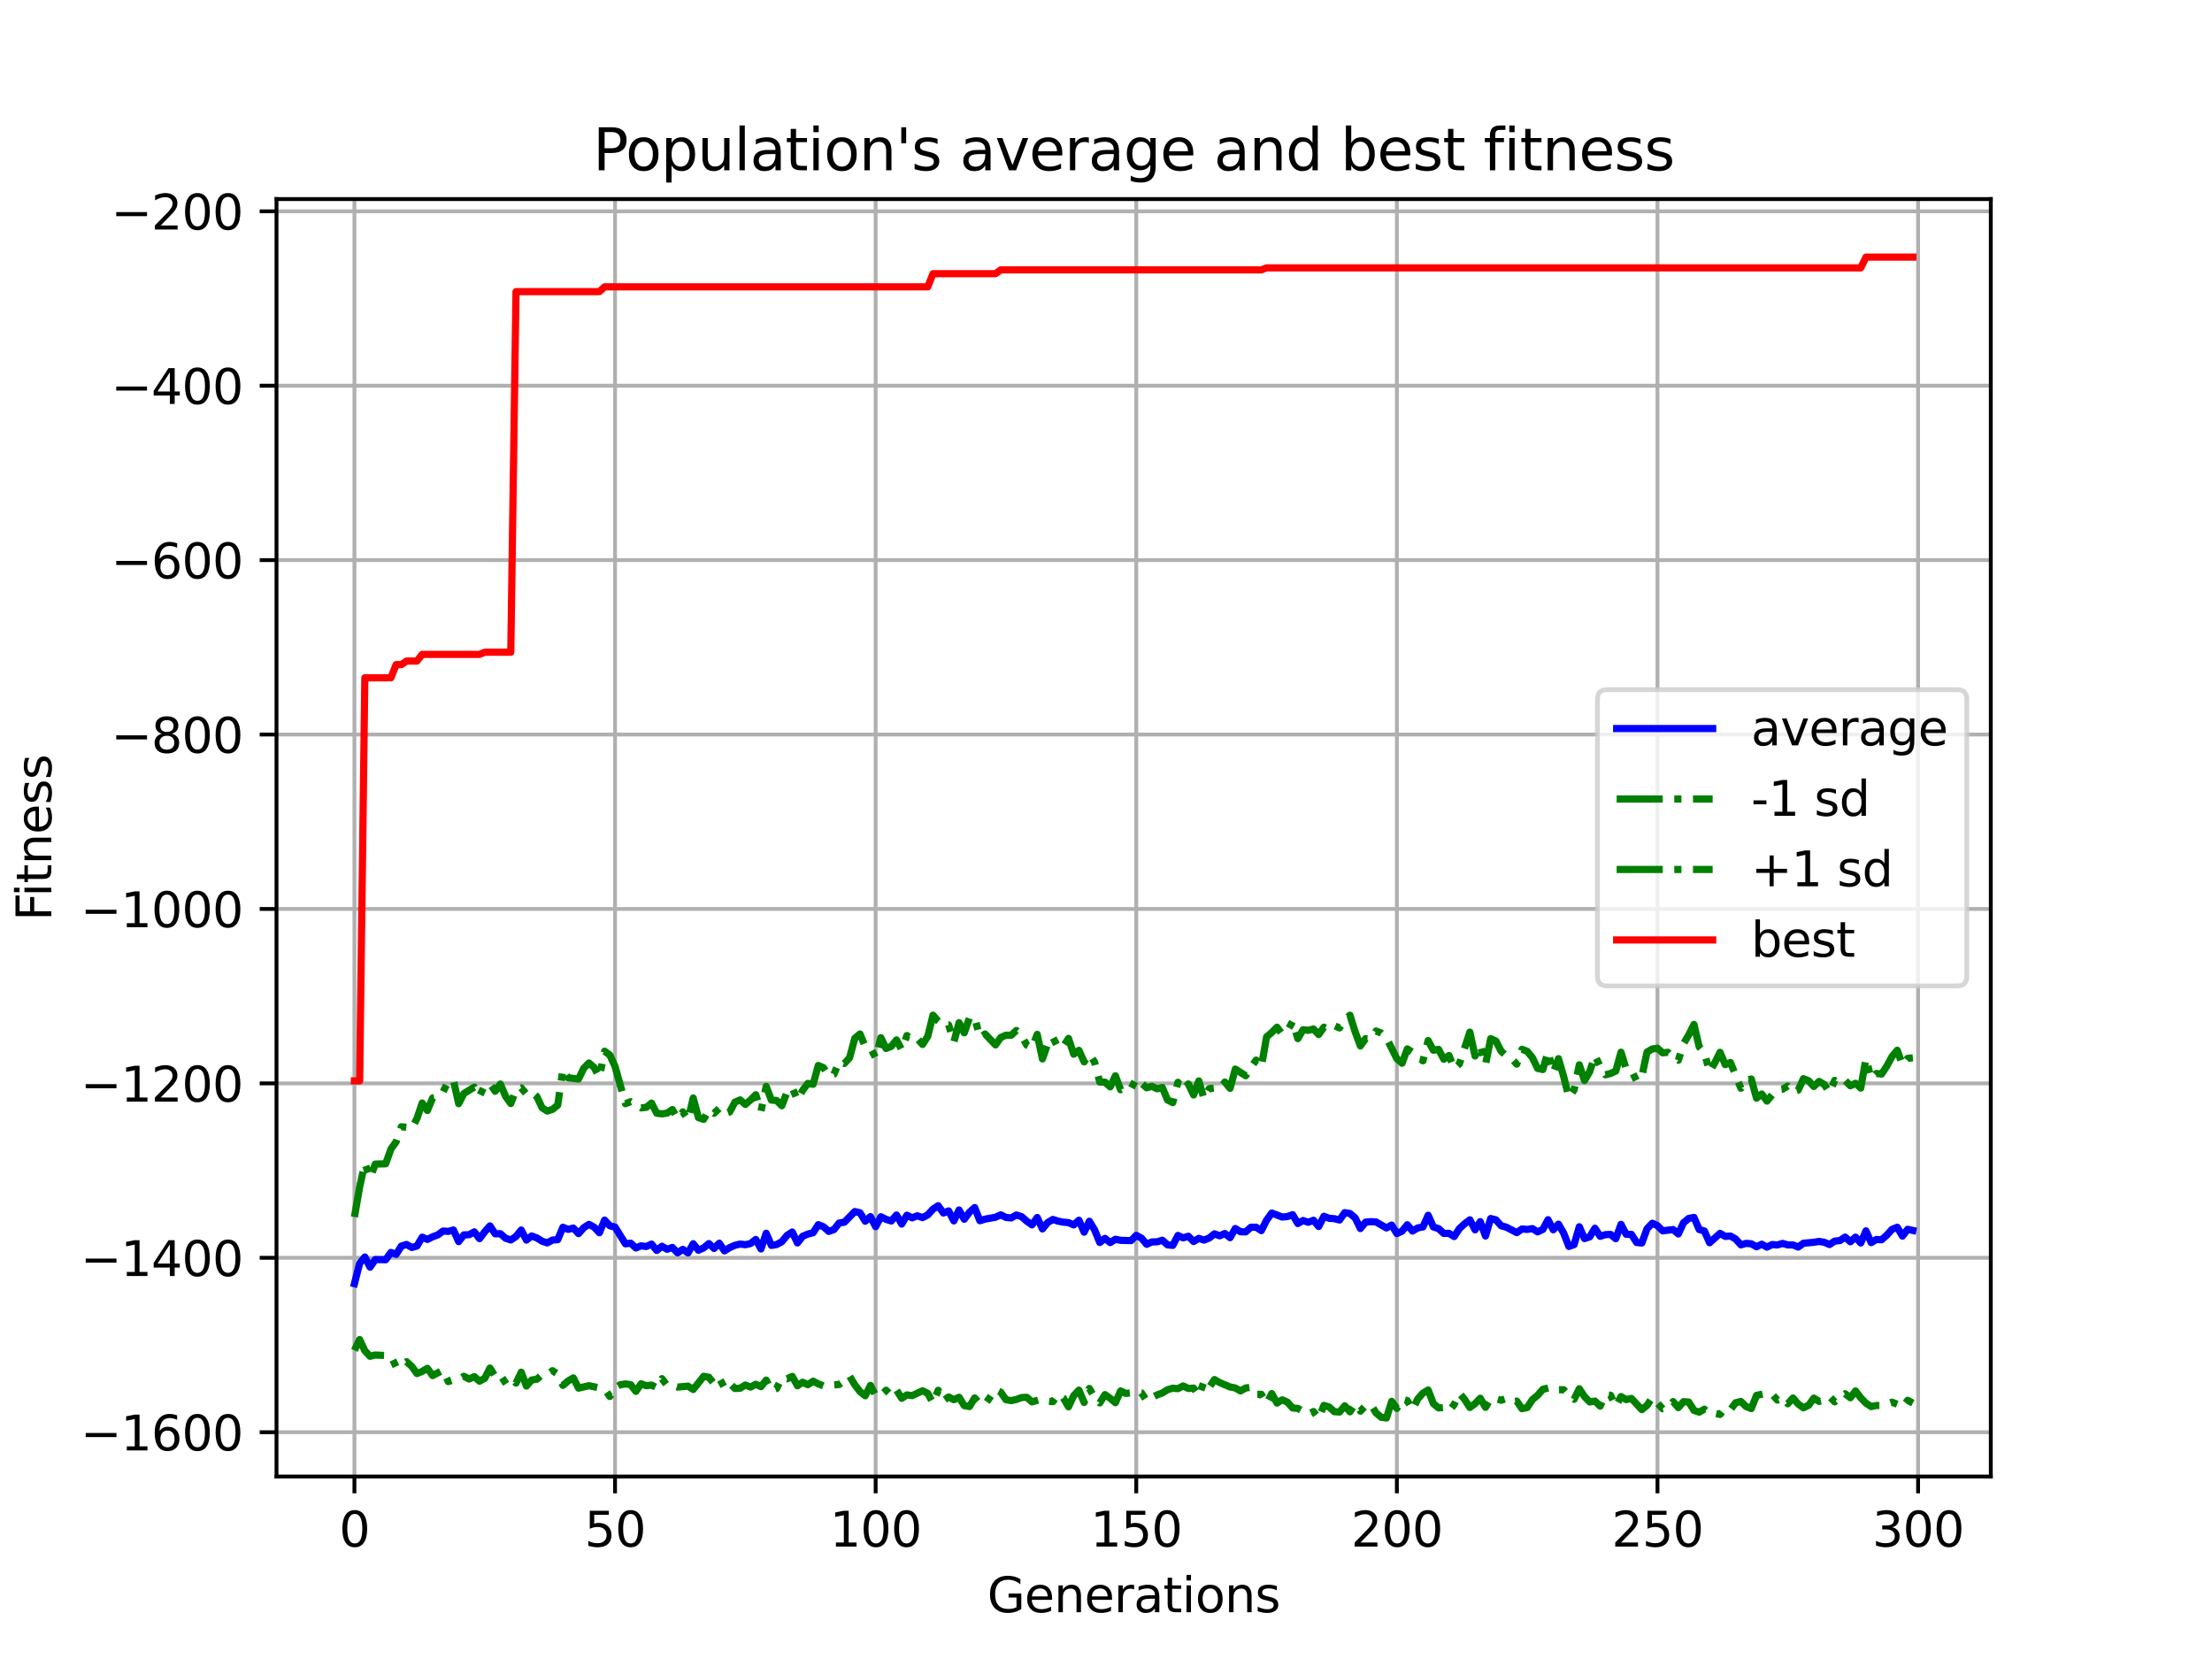 <?xml version="1.0" encoding="utf-8" standalone="no"?>
<!DOCTYPE svg PUBLIC "-//W3C//DTD SVG 1.1//EN"
  "http://www.w3.org/Graphics/SVG/1.1/DTD/svg11.dtd">
<svg xmlns:xlink="http://www.w3.org/1999/xlink" width="460.8pt" height="345.6pt" viewBox="0 0 460.8 345.6" xmlns="http://www.w3.org/2000/svg" version="1.1">
 <defs>
  <style type="text/css">*{stroke-linejoin: round; stroke-linecap: butt}</style>
 </defs>
 <g id="figure_1">
  <g id="patch_1">
   <path d="M 0 345.6 
L 460.8 345.6 
L 460.8 0 
L 0 0 
z
" style="fill: #ffffff"/>
  </g>
  <g id="axes_1">
   <g id="patch_2">
    <path d="M 57.6 307.584 
L 414.72 307.584 
L 414.72 41.472 
L 57.6 41.472 
z
" style="fill: #ffffff"/>
   </g>
   <g id="matplotlib.axis_1">
    <g id="xtick_1">
     <g id="line2d_1">
      <path d="M 73.833 307.584 
L 73.833 41.472 
" clip-path="url(#p38584cc35d)" style="fill: none; stroke: #b0b0b0; stroke-width: 0.8; stroke-linecap: square"/>
     </g>
     <g id="line2d_2">
      <defs>
       <path id="ma5313fc8b6" d="M 0 0 
L 0 3.5 
" style="stroke: #000000; stroke-width: 0.8"/>
      </defs>
      <g>
       <use xlink:href="#ma5313fc8b6" x="73.833" y="307.584" style="stroke: #000000; stroke-width: 0.8"/>
      </g>
     </g>
     <g id="text_1">
      <!-- 0 -->
      <g transform="translate(70.651 322.182) scale(0.1 -0.1)">
       <defs>
        <path id="DejaVuSans-30" d="M 2034 4250 
Q 1547 4250 1301 3770 
Q 1056 3291 1056 2328 
Q 1056 1369 1301 889 
Q 1547 409 2034 409 
Q 2525 409 2770 889 
Q 3016 1369 3016 2328 
Q 3016 3291 2770 3770 
Q 2525 4250 2034 4250 
z
M 2034 4750 
Q 2819 4750 3233 4129 
Q 3647 3509 3647 2328 
Q 3647 1150 3233 529 
Q 2819 -91 2034 -91 
Q 1250 -91 836 529 
Q 422 1150 422 2328 
Q 422 3509 836 4129 
Q 1250 4750 2034 4750 
z
" transform="scale(0.016)"/>
       </defs>
       <use xlink:href="#DejaVuSans-30"/>
      </g>
     </g>
    </g>
    <g id="xtick_2">
     <g id="line2d_3">
      <path d="M 128.123 307.584 
L 128.123 41.472 
" clip-path="url(#p38584cc35d)" style="fill: none; stroke: #b0b0b0; stroke-width: 0.8; stroke-linecap: square"/>
     </g>
     <g id="line2d_4">
      <g>
       <use xlink:href="#ma5313fc8b6" x="128.123" y="307.584" style="stroke: #000000; stroke-width: 0.8"/>
      </g>
     </g>
     <g id="text_2">
      <!-- 50 -->
      <g transform="translate(121.76 322.182) scale(0.1 -0.1)">
       <defs>
        <path id="DejaVuSans-35" d="M 691 4666 
L 3169 4666 
L 3169 4134 
L 1269 4134 
L 1269 2991 
Q 1406 3038 1543 3061 
Q 1681 3084 1819 3084 
Q 2600 3084 3056 2656 
Q 3513 2228 3513 1497 
Q 3513 744 3044 326 
Q 2575 -91 1722 -91 
Q 1428 -91 1123 -41 
Q 819 9 494 109 
L 494 744 
Q 775 591 1075 516 
Q 1375 441 1709 441 
Q 2250 441 2565 725 
Q 2881 1009 2881 1497 
Q 2881 1984 2565 2268 
Q 2250 2553 1709 2553 
Q 1456 2553 1204 2497 
Q 953 2441 691 2322 
L 691 4666 
z
" transform="scale(0.016)"/>
       </defs>
       <use xlink:href="#DejaVuSans-35"/>
       <use xlink:href="#DejaVuSans-30" x="63.623"/>
      </g>
     </g>
    </g>
    <g id="xtick_3">
     <g id="line2d_5">
      <path d="M 182.413 307.584 
L 182.413 41.472 
" clip-path="url(#p38584cc35d)" style="fill: none; stroke: #b0b0b0; stroke-width: 0.8; stroke-linecap: square"/>
     </g>
     <g id="line2d_6">
      <g>
       <use xlink:href="#ma5313fc8b6" x="182.413" y="307.584" style="stroke: #000000; stroke-width: 0.8"/>
      </g>
     </g>
     <g id="text_3">
      <!-- 100 -->
      <g transform="translate(172.869 322.182) scale(0.1 -0.1)">
       <defs>
        <path id="DejaVuSans-31" d="M 794 531 
L 1825 531 
L 1825 4091 
L 703 3866 
L 703 4441 
L 1819 4666 
L 2450 4666 
L 2450 531 
L 3481 531 
L 3481 0 
L 794 0 
L 794 531 
z
" transform="scale(0.016)"/>
       </defs>
       <use xlink:href="#DejaVuSans-31"/>
       <use xlink:href="#DejaVuSans-30" x="63.623"/>
       <use xlink:href="#DejaVuSans-30" x="127.246"/>
      </g>
     </g>
    </g>
    <g id="xtick_4">
     <g id="line2d_7">
      <path d="M 236.703 307.584 
L 236.703 41.472 
" clip-path="url(#p38584cc35d)" style="fill: none; stroke: #b0b0b0; stroke-width: 0.8; stroke-linecap: square"/>
     </g>
     <g id="line2d_8">
      <g>
       <use xlink:href="#ma5313fc8b6" x="236.703" y="307.584" style="stroke: #000000; stroke-width: 0.8"/>
      </g>
     </g>
     <g id="text_4">
      <!-- 150 -->
      <g transform="translate(227.159 322.182) scale(0.1 -0.1)">
       <use xlink:href="#DejaVuSans-31"/>
       <use xlink:href="#DejaVuSans-35" x="63.623"/>
       <use xlink:href="#DejaVuSans-30" x="127.246"/>
      </g>
     </g>
    </g>
    <g id="xtick_5">
     <g id="line2d_9">
      <path d="M 290.993 307.584 
L 290.993 41.472 
" clip-path="url(#p38584cc35d)" style="fill: none; stroke: #b0b0b0; stroke-width: 0.8; stroke-linecap: square"/>
     </g>
     <g id="line2d_10">
      <g>
       <use xlink:href="#ma5313fc8b6" x="290.993" y="307.584" style="stroke: #000000; stroke-width: 0.8"/>
      </g>
     </g>
     <g id="text_5">
      <!-- 200 -->
      <g transform="translate(281.449 322.182) scale(0.1 -0.1)">
       <defs>
        <path id="DejaVuSans-32" d="M 1228 531 
L 3431 531 
L 3431 0 
L 469 0 
L 469 531 
Q 828 903 1448 1529 
Q 2069 2156 2228 2338 
Q 2531 2678 2651 2914 
Q 2772 3150 2772 3378 
Q 2772 3750 2511 3984 
Q 2250 4219 1831 4219 
Q 1534 4219 1204 4116 
Q 875 4013 500 3803 
L 500 4441 
Q 881 4594 1212 4672 
Q 1544 4750 1819 4750 
Q 2544 4750 2975 4387 
Q 3406 4025 3406 3419 
Q 3406 3131 3298 2873 
Q 3191 2616 2906 2266 
Q 2828 2175 2409 1742 
Q 1991 1309 1228 531 
z
" transform="scale(0.016)"/>
       </defs>
       <use xlink:href="#DejaVuSans-32"/>
       <use xlink:href="#DejaVuSans-30" x="63.623"/>
       <use xlink:href="#DejaVuSans-30" x="127.246"/>
      </g>
     </g>
    </g>
    <g id="xtick_6">
     <g id="line2d_11">
      <path d="M 345.283 307.584 
L 345.283 41.472 
" clip-path="url(#p38584cc35d)" style="fill: none; stroke: #b0b0b0; stroke-width: 0.8; stroke-linecap: square"/>
     </g>
     <g id="line2d_12">
      <g>
       <use xlink:href="#ma5313fc8b6" x="345.283" y="307.584" style="stroke: #000000; stroke-width: 0.8"/>
      </g>
     </g>
     <g id="text_6">
      <!-- 250 -->
      <g transform="translate(335.739 322.182) scale(0.1 -0.1)">
       <use xlink:href="#DejaVuSans-32"/>
       <use xlink:href="#DejaVuSans-35" x="63.623"/>
       <use xlink:href="#DejaVuSans-30" x="127.246"/>
      </g>
     </g>
    </g>
    <g id="xtick_7">
     <g id="line2d_13">
      <path d="M 399.573 307.584 
L 399.573 41.472 
" clip-path="url(#p38584cc35d)" style="fill: none; stroke: #b0b0b0; stroke-width: 0.8; stroke-linecap: square"/>
     </g>
     <g id="line2d_14">
      <g>
       <use xlink:href="#ma5313fc8b6" x="399.573" y="307.584" style="stroke: #000000; stroke-width: 0.8"/>
      </g>
     </g>
     <g id="text_7">
      <!-- 300 -->
      <g transform="translate(390.029 322.182) scale(0.1 -0.1)">
       <defs>
        <path id="DejaVuSans-33" d="M 2597 2516 
Q 3050 2419 3304 2112 
Q 3559 1806 3559 1356 
Q 3559 666 3084 287 
Q 2609 -91 1734 -91 
Q 1441 -91 1130 -33 
Q 819 25 488 141 
L 488 750 
Q 750 597 1062 519 
Q 1375 441 1716 441 
Q 2309 441 2620 675 
Q 2931 909 2931 1356 
Q 2931 1769 2642 2001 
Q 2353 2234 1838 2234 
L 1294 2234 
L 1294 2753 
L 1863 2753 
Q 2328 2753 2575 2939 
Q 2822 3125 2822 3475 
Q 2822 3834 2567 4026 
Q 2313 4219 1838 4219 
Q 1578 4219 1281 4162 
Q 984 4106 628 3988 
L 628 4550 
Q 988 4650 1302 4700 
Q 1616 4750 1894 4750 
Q 2613 4750 3031 4423 
Q 3450 4097 3450 3541 
Q 3450 3153 3228 2886 
Q 3006 2619 2597 2516 
z
" transform="scale(0.016)"/>
       </defs>
       <use xlink:href="#DejaVuSans-33"/>
       <use xlink:href="#DejaVuSans-30" x="63.623"/>
       <use xlink:href="#DejaVuSans-30" x="127.246"/>
      </g>
     </g>
    </g>
    <g id="text_8">
     <!-- Generations -->
     <g transform="translate(205.662 335.861) scale(0.1 -0.1)">
      <defs>
       <path id="DejaVuSans-47" d="M 3809 666 
L 3809 1919 
L 2778 1919 
L 2778 2438 
L 4434 2438 
L 4434 434 
Q 4069 175 3628 42 
Q 3188 -91 2688 -91 
Q 1594 -91 976 548 
Q 359 1188 359 2328 
Q 359 3472 976 4111 
Q 1594 4750 2688 4750 
Q 3144 4750 3555 4637 
Q 3966 4525 4313 4306 
L 4313 3634 
Q 3963 3931 3569 4081 
Q 3175 4231 2741 4231 
Q 1884 4231 1454 3753 
Q 1025 3275 1025 2328 
Q 1025 1384 1454 906 
Q 1884 428 2741 428 
Q 3075 428 3337 486 
Q 3600 544 3809 666 
z
" transform="scale(0.016)"/>
       <path id="DejaVuSans-65" d="M 3597 1894 
L 3597 1613 
L 953 1613 
Q 991 1019 1311 708 
Q 1631 397 2203 397 
Q 2534 397 2845 478 
Q 3156 559 3463 722 
L 3463 178 
Q 3153 47 2828 -22 
Q 2503 -91 2169 -91 
Q 1331 -91 842 396 
Q 353 884 353 1716 
Q 353 2575 817 3079 
Q 1281 3584 2069 3584 
Q 2775 3584 3186 3129 
Q 3597 2675 3597 1894 
z
M 3022 2063 
Q 3016 2534 2758 2815 
Q 2500 3097 2075 3097 
Q 1594 3097 1305 2825 
Q 1016 2553 972 2059 
L 3022 2063 
z
" transform="scale(0.016)"/>
       <path id="DejaVuSans-6e" d="M 3513 2113 
L 3513 0 
L 2938 0 
L 2938 2094 
Q 2938 2591 2744 2837 
Q 2550 3084 2163 3084 
Q 1697 3084 1428 2787 
Q 1159 2491 1159 1978 
L 1159 0 
L 581 0 
L 581 3500 
L 1159 3500 
L 1159 2956 
Q 1366 3272 1645 3428 
Q 1925 3584 2291 3584 
Q 2894 3584 3203 3211 
Q 3513 2838 3513 2113 
z
" transform="scale(0.016)"/>
       <path id="DejaVuSans-72" d="M 2631 2963 
Q 2534 3019 2420 3045 
Q 2306 3072 2169 3072 
Q 1681 3072 1420 2755 
Q 1159 2438 1159 1844 
L 1159 0 
L 581 0 
L 581 3500 
L 1159 3500 
L 1159 2956 
Q 1341 3275 1631 3429 
Q 1922 3584 2338 3584 
Q 2397 3584 2469 3576 
Q 2541 3569 2628 3553 
L 2631 2963 
z
" transform="scale(0.016)"/>
       <path id="DejaVuSans-61" d="M 2194 1759 
Q 1497 1759 1228 1600 
Q 959 1441 959 1056 
Q 959 750 1161 570 
Q 1363 391 1709 391 
Q 2188 391 2477 730 
Q 2766 1069 2766 1631 
L 2766 1759 
L 2194 1759 
z
M 3341 1997 
L 3341 0 
L 2766 0 
L 2766 531 
Q 2569 213 2275 61 
Q 1981 -91 1556 -91 
Q 1019 -91 701 211 
Q 384 513 384 1019 
Q 384 1609 779 1909 
Q 1175 2209 1959 2209 
L 2766 2209 
L 2766 2266 
Q 2766 2663 2505 2880 
Q 2244 3097 1772 3097 
Q 1472 3097 1187 3025 
Q 903 2953 641 2809 
L 641 3341 
Q 956 3463 1253 3523 
Q 1550 3584 1831 3584 
Q 2591 3584 2966 3190 
Q 3341 2797 3341 1997 
z
" transform="scale(0.016)"/>
       <path id="DejaVuSans-74" d="M 1172 4494 
L 1172 3500 
L 2356 3500 
L 2356 3053 
L 1172 3053 
L 1172 1153 
Q 1172 725 1289 603 
Q 1406 481 1766 481 
L 2356 481 
L 2356 0 
L 1766 0 
Q 1100 0 847 248 
Q 594 497 594 1153 
L 594 3053 
L 172 3053 
L 172 3500 
L 594 3500 
L 594 4494 
L 1172 4494 
z
" transform="scale(0.016)"/>
       <path id="DejaVuSans-69" d="M 603 3500 
L 1178 3500 
L 1178 0 
L 603 0 
L 603 3500 
z
M 603 4863 
L 1178 4863 
L 1178 4134 
L 603 4134 
L 603 4863 
z
" transform="scale(0.016)"/>
       <path id="DejaVuSans-6f" d="M 1959 3097 
Q 1497 3097 1228 2736 
Q 959 2375 959 1747 
Q 959 1119 1226 758 
Q 1494 397 1959 397 
Q 2419 397 2687 759 
Q 2956 1122 2956 1747 
Q 2956 2369 2687 2733 
Q 2419 3097 1959 3097 
z
M 1959 3584 
Q 2709 3584 3137 3096 
Q 3566 2609 3566 1747 
Q 3566 888 3137 398 
Q 2709 -91 1959 -91 
Q 1206 -91 779 398 
Q 353 888 353 1747 
Q 353 2609 779 3096 
Q 1206 3584 1959 3584 
z
" transform="scale(0.016)"/>
       <path id="DejaVuSans-73" d="M 2834 3397 
L 2834 2853 
Q 2591 2978 2328 3040 
Q 2066 3103 1784 3103 
Q 1356 3103 1142 2972 
Q 928 2841 928 2578 
Q 928 2378 1081 2264 
Q 1234 2150 1697 2047 
L 1894 2003 
Q 2506 1872 2764 1633 
Q 3022 1394 3022 966 
Q 3022 478 2636 193 
Q 2250 -91 1575 -91 
Q 1294 -91 989 -36 
Q 684 19 347 128 
L 347 722 
Q 666 556 975 473 
Q 1284 391 1588 391 
Q 1994 391 2212 530 
Q 2431 669 2431 922 
Q 2431 1156 2273 1281 
Q 2116 1406 1581 1522 
L 1381 1569 
Q 847 1681 609 1914 
Q 372 2147 372 2553 
Q 372 3047 722 3315 
Q 1072 3584 1716 3584 
Q 2034 3584 2315 3537 
Q 2597 3491 2834 3397 
z
" transform="scale(0.016)"/>
      </defs>
      <use xlink:href="#DejaVuSans-47"/>
      <use xlink:href="#DejaVuSans-65" x="77.49"/>
      <use xlink:href="#DejaVuSans-6e" x="139.014"/>
      <use xlink:href="#DejaVuSans-65" x="202.393"/>
      <use xlink:href="#DejaVuSans-72" x="263.916"/>
      <use xlink:href="#DejaVuSans-61" x="305.029"/>
      <use xlink:href="#DejaVuSans-74" x="366.309"/>
      <use xlink:href="#DejaVuSans-69" x="405.518"/>
      <use xlink:href="#DejaVuSans-6f" x="433.301"/>
      <use xlink:href="#DejaVuSans-6e" x="494.482"/>
      <use xlink:href="#DejaVuSans-73" x="557.861"/>
     </g>
    </g>
   </g>
   <g id="matplotlib.axis_2">
    <g id="ytick_1">
     <g id="line2d_15">
      <path d="M 57.6 298.354 
L 414.72 298.354 
" clip-path="url(#p38584cc35d)" style="fill: none; stroke: #b0b0b0; stroke-width: 0.8; stroke-linecap: square"/>
     </g>
     <g id="line2d_16">
      <defs>
       <path id="ma66cafe5fa" d="M 0 0 
L -3.5 0 
" style="stroke: #000000; stroke-width: 0.8"/>
      </defs>
      <g>
       <use xlink:href="#ma66cafe5fa" x="57.6" y="298.354" style="stroke: #000000; stroke-width: 0.8"/>
      </g>
     </g>
     <g id="text_9">
      <!-- −1600 -->
      <g transform="translate(16.77 302.153) scale(0.1 -0.1)">
       <defs>
        <path id="DejaVuSans-2212" d="M 678 2272 
L 4684 2272 
L 4684 1741 
L 678 1741 
L 678 2272 
z
" transform="scale(0.016)"/>
        <path id="DejaVuSans-36" d="M 2113 2584 
Q 1688 2584 1439 2293 
Q 1191 2003 1191 1497 
Q 1191 994 1439 701 
Q 1688 409 2113 409 
Q 2538 409 2786 701 
Q 3034 994 3034 1497 
Q 3034 2003 2786 2293 
Q 2538 2584 2113 2584 
z
M 3366 4563 
L 3366 3988 
Q 3128 4100 2886 4159 
Q 2644 4219 2406 4219 
Q 1781 4219 1451 3797 
Q 1122 3375 1075 2522 
Q 1259 2794 1537 2939 
Q 1816 3084 2150 3084 
Q 2853 3084 3261 2657 
Q 3669 2231 3669 1497 
Q 3669 778 3244 343 
Q 2819 -91 2113 -91 
Q 1303 -91 875 529 
Q 447 1150 447 2328 
Q 447 3434 972 4092 
Q 1497 4750 2381 4750 
Q 2619 4750 2861 4703 
Q 3103 4656 3366 4563 
z
" transform="scale(0.016)"/>
       </defs>
       <use xlink:href="#DejaVuSans-2212"/>
       <use xlink:href="#DejaVuSans-31" x="83.789"/>
       <use xlink:href="#DejaVuSans-36" x="147.412"/>
       <use xlink:href="#DejaVuSans-30" x="211.035"/>
       <use xlink:href="#DejaVuSans-30" x="274.658"/>
      </g>
     </g>
    </g>
    <g id="ytick_2">
     <g id="line2d_17">
      <path d="M 57.6 262.02 
L 414.72 262.02 
" clip-path="url(#p38584cc35d)" style="fill: none; stroke: #b0b0b0; stroke-width: 0.8; stroke-linecap: square"/>
     </g>
     <g id="line2d_18">
      <g>
       <use xlink:href="#ma66cafe5fa" x="57.6" y="262.02" style="stroke: #000000; stroke-width: 0.8"/>
      </g>
     </g>
     <g id="text_10">
      <!-- −1400 -->
      <g transform="translate(16.77 265.819) scale(0.1 -0.1)">
       <defs>
        <path id="DejaVuSans-34" d="M 2419 4116 
L 825 1625 
L 2419 1625 
L 2419 4116 
z
M 2253 4666 
L 3047 4666 
L 3047 1625 
L 3713 1625 
L 3713 1100 
L 3047 1100 
L 3047 0 
L 2419 0 
L 2419 1100 
L 313 1100 
L 313 1709 
L 2253 4666 
z
" transform="scale(0.016)"/>
       </defs>
       <use xlink:href="#DejaVuSans-2212"/>
       <use xlink:href="#DejaVuSans-31" x="83.789"/>
       <use xlink:href="#DejaVuSans-34" x="147.412"/>
       <use xlink:href="#DejaVuSans-30" x="211.035"/>
       <use xlink:href="#DejaVuSans-30" x="274.658"/>
      </g>
     </g>
    </g>
    <g id="ytick_3">
     <g id="line2d_19">
      <path d="M 57.6 225.686 
L 414.72 225.686 
" clip-path="url(#p38584cc35d)" style="fill: none; stroke: #b0b0b0; stroke-width: 0.8; stroke-linecap: square"/>
     </g>
     <g id="line2d_20">
      <g>
       <use xlink:href="#ma66cafe5fa" x="57.6" y="225.686" style="stroke: #000000; stroke-width: 0.8"/>
      </g>
     </g>
     <g id="text_11">
      <!-- −1200 -->
      <g transform="translate(16.77 229.485) scale(0.1 -0.1)">
       <use xlink:href="#DejaVuSans-2212"/>
       <use xlink:href="#DejaVuSans-31" x="83.789"/>
       <use xlink:href="#DejaVuSans-32" x="147.412"/>
       <use xlink:href="#DejaVuSans-30" x="211.035"/>
       <use xlink:href="#DejaVuSans-30" x="274.658"/>
      </g>
     </g>
    </g>
    <g id="ytick_4">
     <g id="line2d_21">
      <path d="M 57.6 189.352 
L 414.72 189.352 
" clip-path="url(#p38584cc35d)" style="fill: none; stroke: #b0b0b0; stroke-width: 0.8; stroke-linecap: square"/>
     </g>
     <g id="line2d_22">
      <g>
       <use xlink:href="#ma66cafe5fa" x="57.6" y="189.352" style="stroke: #000000; stroke-width: 0.8"/>
      </g>
     </g>
     <g id="text_12">
      <!-- −1000 -->
      <g transform="translate(16.77 193.152) scale(0.1 -0.1)">
       <use xlink:href="#DejaVuSans-2212"/>
       <use xlink:href="#DejaVuSans-31" x="83.789"/>
       <use xlink:href="#DejaVuSans-30" x="147.412"/>
       <use xlink:href="#DejaVuSans-30" x="211.035"/>
       <use xlink:href="#DejaVuSans-30" x="274.658"/>
      </g>
     </g>
    </g>
    <g id="ytick_5">
     <g id="line2d_23">
      <path d="M 57.6 153.019 
L 414.72 153.019 
" clip-path="url(#p38584cc35d)" style="fill: none; stroke: #b0b0b0; stroke-width: 0.8; stroke-linecap: square"/>
     </g>
     <g id="line2d_24">
      <g>
       <use xlink:href="#ma66cafe5fa" x="57.6" y="153.019" style="stroke: #000000; stroke-width: 0.8"/>
      </g>
     </g>
     <g id="text_13">
      <!-- −800 -->
      <g transform="translate(23.133 156.818) scale(0.1 -0.1)">
       <defs>
        <path id="DejaVuSans-38" d="M 2034 2216 
Q 1584 2216 1326 1975 
Q 1069 1734 1069 1313 
Q 1069 891 1326 650 
Q 1584 409 2034 409 
Q 2484 409 2743 651 
Q 3003 894 3003 1313 
Q 3003 1734 2745 1975 
Q 2488 2216 2034 2216 
z
M 1403 2484 
Q 997 2584 770 2862 
Q 544 3141 544 3541 
Q 544 4100 942 4425 
Q 1341 4750 2034 4750 
Q 2731 4750 3128 4425 
Q 3525 4100 3525 3541 
Q 3525 3141 3298 2862 
Q 3072 2584 2669 2484 
Q 3125 2378 3379 2068 
Q 3634 1759 3634 1313 
Q 3634 634 3220 271 
Q 2806 -91 2034 -91 
Q 1263 -91 848 271 
Q 434 634 434 1313 
Q 434 1759 690 2068 
Q 947 2378 1403 2484 
z
M 1172 3481 
Q 1172 3119 1398 2916 
Q 1625 2713 2034 2713 
Q 2441 2713 2670 2916 
Q 2900 3119 2900 3481 
Q 2900 3844 2670 4047 
Q 2441 4250 2034 4250 
Q 1625 4250 1398 4047 
Q 1172 3844 1172 3481 
z
" transform="scale(0.016)"/>
       </defs>
       <use xlink:href="#DejaVuSans-2212"/>
       <use xlink:href="#DejaVuSans-38" x="83.789"/>
       <use xlink:href="#DejaVuSans-30" x="147.412"/>
       <use xlink:href="#DejaVuSans-30" x="211.035"/>
      </g>
     </g>
    </g>
    <g id="ytick_6">
     <g id="line2d_25">
      <path d="M 57.6 116.685 
L 414.72 116.685 
" clip-path="url(#p38584cc35d)" style="fill: none; stroke: #b0b0b0; stroke-width: 0.8; stroke-linecap: square"/>
     </g>
     <g id="line2d_26">
      <g>
       <use xlink:href="#ma66cafe5fa" x="57.6" y="116.685" style="stroke: #000000; stroke-width: 0.8"/>
      </g>
     </g>
     <g id="text_14">
      <!-- −600 -->
      <g transform="translate(23.133 120.484) scale(0.1 -0.1)">
       <use xlink:href="#DejaVuSans-2212"/>
       <use xlink:href="#DejaVuSans-36" x="83.789"/>
       <use xlink:href="#DejaVuSans-30" x="147.412"/>
       <use xlink:href="#DejaVuSans-30" x="211.035"/>
      </g>
     </g>
    </g>
    <g id="ytick_7">
     <g id="line2d_27">
      <path d="M 57.6 80.351 
L 414.72 80.351 
" clip-path="url(#p38584cc35d)" style="fill: none; stroke: #b0b0b0; stroke-width: 0.8; stroke-linecap: square"/>
     </g>
     <g id="line2d_28">
      <g>
       <use xlink:href="#ma66cafe5fa" x="57.6" y="80.351" style="stroke: #000000; stroke-width: 0.8"/>
      </g>
     </g>
     <g id="text_15">
      <!-- −400 -->
      <g transform="translate(23.133 84.15) scale(0.1 -0.1)">
       <use xlink:href="#DejaVuSans-2212"/>
       <use xlink:href="#DejaVuSans-34" x="83.789"/>
       <use xlink:href="#DejaVuSans-30" x="147.412"/>
       <use xlink:href="#DejaVuSans-30" x="211.035"/>
      </g>
     </g>
    </g>
    <g id="ytick_8">
     <g id="line2d_29">
      <path d="M 57.6 44.017 
L 414.72 44.017 
" clip-path="url(#p38584cc35d)" style="fill: none; stroke: #b0b0b0; stroke-width: 0.8; stroke-linecap: square"/>
     </g>
     <g id="line2d_30">
      <g>
       <use xlink:href="#ma66cafe5fa" x="57.6" y="44.017" style="stroke: #000000; stroke-width: 0.8"/>
      </g>
     </g>
     <g id="text_16">
      <!-- −200 -->
      <g transform="translate(23.133 47.817) scale(0.1 -0.1)">
       <use xlink:href="#DejaVuSans-2212"/>
       <use xlink:href="#DejaVuSans-32" x="83.789"/>
       <use xlink:href="#DejaVuSans-30" x="147.412"/>
       <use xlink:href="#DejaVuSans-30" x="211.035"/>
      </g>
     </g>
    </g>
    <g id="text_17">
     <!-- Fitness -->
     <g transform="translate(10.691 191.845) rotate(-90) scale(0.1 -0.1)">
      <defs>
       <path id="DejaVuSans-46" d="M 628 4666 
L 3309 4666 
L 3309 4134 
L 1259 4134 
L 1259 2759 
L 3109 2759 
L 3109 2228 
L 1259 2228 
L 1259 0 
L 628 0 
L 628 4666 
z
" transform="scale(0.016)"/>
      </defs>
      <use xlink:href="#DejaVuSans-46"/>
      <use xlink:href="#DejaVuSans-69" x="50.27"/>
      <use xlink:href="#DejaVuSans-74" x="78.053"/>
      <use xlink:href="#DejaVuSans-6e" x="117.262"/>
      <use xlink:href="#DejaVuSans-65" x="180.641"/>
      <use xlink:href="#DejaVuSans-73" x="242.164"/>
      <use xlink:href="#DejaVuSans-73" x="294.264"/>
     </g>
    </g>
   </g>
   <g id="line2d_31">
    <path d="M 73.833 267.413 
L 74.919 263.18 
L 76.004 261.856 
L 77.09 263.967 
L 78.176 262.387 
L 80.348 262.424 
L 81.433 260.91 
L 82.519 261.297 
L 83.605 259.585 
L 84.691 259.245 
L 85.777 259.872 
L 86.862 259.567 
L 87.948 257.73 
L 89.034 258.195 
L 90.12 257.646 
L 91.206 257.247 
L 92.291 256.449 
L 93.377 256.526 
L 94.463 256.232 
L 95.549 258.653 
L 96.635 257.252 
L 97.72 257.211 
L 98.806 256.619 
L 99.892 258.036 
L 100.978 256.607 
L 102.064 255.382 
L 103.149 257.019 
L 104.235 257.004 
L 105.321 257.947 
L 106.407 258.311 
L 107.493 257.574 
L 108.578 256.236 
L 109.664 258.332 
L 110.75 257.478 
L 111.836 257.882 
L 112.922 258.565 
L 114.007 258.916 
L 115.093 258.322 
L 116.179 258.244 
L 117.265 255.662 
L 118.351 256.102 
L 119.436 255.832 
L 120.522 256.98 
L 121.608 255.747 
L 122.694 255.053 
L 123.78 255.652 
L 124.865 256.8 
L 125.951 254.167 
L 127.037 255.351 
L 128.123 255.623 
L 130.294 259.111 
L 131.38 258.975 
L 132.466 259.973 
L 133.552 259.531 
L 134.638 259.673 
L 135.723 259.164 
L 136.809 260.489 
L 137.895 259.616 
L 138.981 260.253 
L 140.067 259.865 
L 141.152 260.995 
L 142.238 260.259 
L 143.324 261.009 
L 144.41 259.094 
L 145.496 260.447 
L 146.581 259.951 
L 147.667 259.062 
L 148.753 260.074 
L 149.839 258.982 
L 150.925 260.58 
L 152.01 259.898 
L 153.096 259.421 
L 154.182 259.158 
L 155.268 259.298 
L 156.354 259.052 
L 157.439 258.206 
L 158.525 260.177 
L 159.611 256.906 
L 160.697 259.441 
L 161.783 259.255 
L 162.868 258.673 
L 163.954 257.353 
L 165.04 256.651 
L 166.126 258.928 
L 167.212 257.536 
L 168.297 257.083 
L 169.383 256.802 
L 170.469 255.121 
L 171.555 255.564 
L 172.641 256.522 
L 173.726 256.142 
L 174.812 254.772 
L 175.898 254.608 
L 178.07 252.39 
L 179.155 252.647 
L 180.241 254.403 
L 181.327 253.452 
L 182.413 255.538 
L 183.499 253.471 
L 184.584 254.015 
L 185.67 254.351 
L 186.756 253.105 
L 187.842 254.991 
L 188.928 253.148 
L 190.013 253.697 
L 191.099 253.271 
L 192.185 253.651 
L 193.271 253.078 
L 194.357 251.886 
L 195.442 251.175 
L 196.528 252.695 
L 197.614 252.261 
L 198.7 254.333 
L 199.786 252.062 
L 200.871 253.99 
L 201.957 252.527 
L 203.043 251.557 
L 204.129 254.296 
L 205.215 253.965 
L 207.386 253.571 
L 208.472 253.07 
L 209.558 253.612 
L 210.644 253.718 
L 211.729 253.102 
L 212.815 253.444 
L 213.901 254.402 
L 214.987 255.163 
L 216.073 253.627 
L 217.158 256.01 
L 218.244 254.673 
L 219.33 254.037 
L 220.416 254.385 
L 221.502 254.599 
L 222.587 254.693 
L 223.673 255.173 
L 224.759 254.199 
L 225.845 256.682 
L 226.931 254.412 
L 228.016 256.19 
L 229.102 258.833 
L 230.188 257.977 
L 231.274 258.853 
L 232.36 258.159 
L 233.445 258.386 
L 235.617 258.442 
L 236.703 257.354 
L 237.789 257.93 
L 238.875 259.208 
L 239.96 258.711 
L 241.046 258.698 
L 242.132 258.363 
L 243.218 259.32 
L 244.304 259.442 
L 245.389 257.371 
L 246.475 257.871 
L 247.561 257.53 
L 248.647 258.635 
L 249.733 257.978 
L 250.818 258.338 
L 251.904 257.9 
L 252.99 257.032 
L 254.076 257.441 
L 255.162 256.963 
L 256.247 257.826 
L 257.333 255.923 
L 258.419 256.595 
L 259.505 256.624 
L 260.591 255.657 
L 261.676 255.658 
L 262.762 256.36 
L 263.848 254.189 
L 264.934 252.699 
L 267.105 253.529 
L 268.191 253.433 
L 269.277 253.043 
L 270.363 254.884 
L 271.449 254.257 
L 272.534 254.622 
L 273.62 254.204 
L 274.706 255.5 
L 275.792 253.377 
L 276.878 253.796 
L 277.963 253.875 
L 279.049 254.146 
L 280.135 252.616 
L 281.221 252.797 
L 282.307 253.7 
L 283.392 255.929 
L 284.478 254.593 
L 285.564 254.494 
L 286.65 254.554 
L 288.821 255.807 
L 289.907 255.209 
L 290.993 256.976 
L 292.079 256.47 
L 293.165 255.139 
L 294.25 256.449 
L 295.336 255.8 
L 296.422 255.601 
L 297.508 253.164 
L 298.594 255.592 
L 299.679 255.943 
L 300.765 256.943 
L 301.851 256.928 
L 302.937 257.594 
L 304.023 255.927 
L 305.108 254.934 
L 306.194 254.109 
L 307.28 256.195 
L 308.366 254.488 
L 309.452 257.484 
L 310.537 253.836 
L 311.623 254.113 
L 312.709 255.338 
L 313.795 255.649 
L 315.966 256.777 
L 317.052 256.02 
L 318.138 256.113 
L 319.224 255.942 
L 320.31 256.621 
L 321.395 256.113 
L 322.481 254.091 
L 323.567 256.183 
L 324.653 255.02 
L 325.739 256.88 
L 326.824 259.656 
L 327.91 259.275 
L 328.996 255.556 
L 330.082 258.019 
L 331.168 257.651 
L 332.253 255.862 
L 333.339 257.544 
L 334.425 257.201 
L 335.511 257.145 
L 336.597 258.042 
L 337.682 255.06 
L 338.768 257.13 
L 339.854 257.146 
L 340.94 258.834 
L 342.026 258.937 
L 343.111 255.963 
L 344.197 254.826 
L 345.283 255.323 
L 346.369 256.403 
L 348.54 256.134 
L 349.626 257.053 
L 350.712 254.706 
L 351.798 253.824 
L 352.884 253.611 
L 353.969 256.122 
L 355.055 256.445 
L 356.141 258.892 
L 358.313 256.931 
L 359.398 257.563 
L 360.484 257.496 
L 361.57 258.108 
L 362.656 259.327 
L 363.742 259.013 
L 364.827 259.107 
L 365.913 259.725 
L 366.999 259.194 
L 368.085 259.799 
L 369.171 259.26 
L 370.256 259.35 
L 371.342 259.027 
L 372.428 259.339 
L 373.514 259.335 
L 374.6 259.787 
L 375.685 258.992 
L 377.857 258.792 
L 378.943 258.611 
L 380.029 258.785 
L 381.114 259.26 
L 382.2 258.546 
L 383.286 258.434 
L 384.372 257.708 
L 385.458 258.68 
L 386.543 257.72 
L 387.629 258.939 
L 388.715 256.409 
L 389.801 258.857 
L 390.887 258.205 
L 391.972 258.264 
L 393.058 257.305 
L 394.144 256.097 
L 395.23 255.656 
L 396.316 257.504 
L 397.401 256.091 
L 398.487 256.326 
L 398.487 256.326 
" clip-path="url(#p38584cc35d)" style="fill: none; stroke: #0000ff; stroke-width: 1.5; stroke-linecap: square"/>
   </g>
   <g id="line2d_32">
    <path d="M 73.833 281.305 
L 74.919 279.055 
L 76.004 281.385 
L 77.09 282.539 
L 78.176 282.273 
L 81.433 282.448 
L 82.519 284.738 
L 83.605 284.449 
L 84.691 283.663 
L 85.777 284.641 
L 86.862 286.137 
L 87.948 285.689 
L 89.034 285.05 
L 90.12 286.558 
L 92.291 285.418 
L 93.377 287.815 
L 94.463 287.414 
L 95.549 287.391 
L 96.635 286.704 
L 97.72 287.272 
L 98.806 286.781 
L 99.892 287.727 
L 100.978 287.131 
L 102.064 284.994 
L 103.149 286.71 
L 104.235 288.178 
L 106.407 286.736 
L 107.493 288.13 
L 108.578 285.853 
L 109.664 288.738 
L 110.75 287.482 
L 111.836 287.324 
L 112.922 286.356 
L 114.007 286.376 
L 115.093 285.539 
L 116.179 286.259 
L 117.265 288.599 
L 118.351 287.677 
L 119.436 287.041 
L 120.522 289.177 
L 122.694 288.664 
L 125.951 289.353 
L 127.037 290.913 
L 128.123 289.098 
L 129.209 288.464 
L 130.294 288.3 
L 131.38 288.452 
L 132.466 289.851 
L 133.552 288.265 
L 134.638 288.67 
L 135.723 288.534 
L 136.809 289.072 
L 137.895 287.198 
L 138.981 288.622 
L 140.067 288.587 
L 141.152 288.953 
L 143.324 288.757 
L 144.41 289.455 
L 146.581 286.714 
L 147.667 286.902 
L 148.753 288.23 
L 149.839 287.084 
L 150.925 289.116 
L 152.01 288.154 
L 153.096 289.247 
L 154.182 289.192 
L 155.268 288.519 
L 156.354 288.954 
L 157.439 288.366 
L 158.525 288.866 
L 159.611 287.496 
L 160.697 289.712 
L 161.783 289.259 
L 162.868 286.997 
L 163.954 287.228 
L 165.04 286.735 
L 166.126 288.68 
L 167.212 287.945 
L 168.297 288.468 
L 169.383 287.723 
L 170.469 288.293 
L 171.555 288.699 
L 172.641 288.939 
L 173.726 288.51 
L 174.812 288.413 
L 175.898 287.677 
L 176.984 286.665 
L 178.07 288.481 
L 179.155 289.898 
L 180.241 290.768 
L 181.327 288.6 
L 182.413 290.71 
L 183.499 290.777 
L 184.584 289.609 
L 185.67 290.719 
L 186.756 289.581 
L 187.842 291.292 
L 188.928 290.578 
L 190.013 290.74 
L 192.185 289.718 
L 193.271 290.273 
L 194.357 292.293 
L 195.442 289.619 
L 196.528 291.774 
L 197.614 291.015 
L 198.7 291.586 
L 199.786 291.079 
L 200.871 292.819 
L 201.957 293.013 
L 203.043 291.211 
L 204.129 292.433 
L 205.215 292.535 
L 207.386 289.466 
L 208.472 290.009 
L 209.558 291.574 
L 210.644 291.776 
L 211.729 291.536 
L 212.815 291.134 
L 213.901 291.088 
L 214.987 292.037 
L 217.158 291.422 
L 218.244 291.865 
L 219.33 291.99 
L 220.416 290.506 
L 221.502 291.201 
L 222.587 293.068 
L 223.673 290.737 
L 224.759 289.588 
L 225.845 292.158 
L 226.931 289.239 
L 228.016 291.129 
L 229.102 292.257 
L 230.188 290.523 
L 231.274 291.293 
L 232.36 292.21 
L 233.445 289.759 
L 234.531 290.276 
L 236.703 290.022 
L 237.789 290.158 
L 238.875 291.813 
L 239.96 291.126 
L 241.046 290.581 
L 242.132 290.188 
L 243.218 289.499 
L 244.304 289.186 
L 245.389 289.281 
L 246.475 288.716 
L 247.561 289.25 
L 248.647 289.164 
L 249.733 290.78 
L 250.818 287.804 
L 251.904 289.02 
L 252.99 287.386 
L 254.076 288.019 
L 256.247 288.929 
L 257.333 289.142 
L 258.419 289.755 
L 259.505 289.147 
L 260.591 288.991 
L 261.676 290.473 
L 262.762 290.468 
L 263.848 292.376 
L 264.934 290.309 
L 266.02 292.285 
L 267.105 291.612 
L 268.191 292.093 
L 269.277 293.306 
L 270.363 293.401 
L 272.534 294.605 
L 273.62 294.049 
L 274.706 295.488 
L 275.792 292.772 
L 276.878 293.097 
L 277.963 294.084 
L 279.049 294.153 
L 280.135 292.855 
L 281.221 294.105 
L 282.307 292.451 
L 283.392 293.966 
L 284.478 292.828 
L 285.564 292.567 
L 286.65 294.328 
L 287.736 295.249 
L 288.821 295.4 
L 289.907 291.926 
L 290.993 293.401 
L 292.079 291.452 
L 293.165 291.774 
L 294.25 293.695 
L 295.336 291.432 
L 296.422 290.215 
L 297.508 289.562 
L 298.594 292.396 
L 299.679 293.295 
L 300.765 293.22 
L 301.851 293.973 
L 302.937 292.563 
L 304.023 290.238 
L 305.108 291.524 
L 306.194 293.207 
L 307.28 292.402 
L 308.366 291.277 
L 309.452 293.176 
L 310.537 291.31 
L 311.623 291.364 
L 312.709 291.696 
L 313.795 291.333 
L 314.881 292.033 
L 315.966 291.878 
L 317.052 293.458 
L 318.138 293.227 
L 319.224 291.561 
L 320.31 290.673 
L 321.395 289.42 
L 323.567 288.906 
L 324.653 289.504 
L 325.739 289.506 
L 326.824 290.715 
L 327.91 291.499 
L 328.996 289.298 
L 330.082 290.943 
L 331.168 292.056 
L 332.253 291.87 
L 333.339 292.926 
L 334.425 290.5 
L 335.511 290.663 
L 336.597 292.957 
L 337.682 290.928 
L 338.768 291.562 
L 339.854 291.326 
L 342.026 293.655 
L 343.111 292.765 
L 344.197 291.131 
L 346.369 293.474 
L 347.455 293.25 
L 348.54 291.979 
L 349.626 293.233 
L 350.712 291.985 
L 351.798 292.07 
L 352.884 293.814 
L 353.969 294.176 
L 355.055 293.562 
L 356.141 294.494 
L 357.227 294.395 
L 358.313 294.652 
L 359.398 293.343 
L 360.484 293.649 
L 361.57 292.217 
L 362.656 291.952 
L 363.742 293.012 
L 364.827 293.437 
L 365.913 290.686 
L 368.085 290.217 
L 369.171 290.452 
L 370.256 291.661 
L 371.342 291.146 
L 372.428 292.429 
L 373.514 291.229 
L 374.6 292.486 
L 375.685 293.275 
L 376.771 292.739 
L 377.857 291.25 
L 378.943 291.938 
L 380.029 291.666 
L 381.114 290.911 
L 382.2 292.028 
L 384.372 290.339 
L 385.458 291.177 
L 386.543 289.761 
L 387.629 291.199 
L 388.715 292.308 
L 389.801 293.02 
L 390.887 292.785 
L 391.972 292.788 
L 393.058 292.514 
L 394.144 292.102 
L 395.23 292.528 
L 396.316 293.161 
L 397.401 291.714 
L 398.487 292.289 
L 398.487 292.289 
" clip-path="url(#p38584cc35d)" style="fill: none; stroke-dasharray: 9.6,2.4,1.5,2.4; stroke-dashoffset: 0; stroke: #008000; stroke-width: 1.5"/>
   </g>
   <g id="line2d_33">
    <path d="M 73.833 253.52 
L 74.919 247.306 
L 76.004 242.326 
L 77.09 245.396 
L 78.176 242.5 
L 80.348 242.434 
L 81.433 239.372 
L 82.519 237.856 
L 83.605 234.722 
L 84.691 234.827 
L 85.777 235.102 
L 86.862 232.996 
L 87.948 229.771 
L 89.034 231.34 
L 90.12 228.734 
L 91.206 228.563 
L 92.291 227.48 
L 93.377 225.238 
L 94.463 225.05 
L 95.549 229.914 
L 96.635 227.8 
L 98.806 226.457 
L 99.892 228.345 
L 100.978 226.083 
L 102.064 225.77 
L 103.149 227.329 
L 104.235 225.829 
L 105.321 228.383 
L 106.407 229.885 
L 107.493 227.017 
L 108.578 226.619 
L 109.664 227.925 
L 110.75 227.473 
L 111.836 228.44 
L 112.922 230.774 
L 114.007 231.456 
L 115.093 231.105 
L 116.179 230.228 
L 117.265 222.724 
L 118.351 224.527 
L 120.522 224.784 
L 121.608 222.528 
L 122.694 221.442 
L 123.78 222.382 
L 124.865 224.421 
L 125.951 218.981 
L 127.037 219.789 
L 128.123 222.147 
L 130.294 229.922 
L 131.38 229.497 
L 133.552 230.797 
L 134.638 230.675 
L 135.723 229.794 
L 136.809 231.906 
L 137.895 232.034 
L 138.981 231.884 
L 140.067 231.143 
L 141.152 233.037 
L 142.238 231.616 
L 143.324 233.261 
L 144.41 228.733 
L 145.496 232.812 
L 146.581 233.189 
L 147.667 231.223 
L 148.753 231.919 
L 149.839 230.879 
L 150.925 232.043 
L 152.01 231.643 
L 153.096 229.595 
L 154.182 229.125 
L 155.268 230.077 
L 156.354 229.15 
L 157.439 228.046 
L 158.525 231.488 
L 159.611 226.316 
L 160.697 229.171 
L 161.783 229.251 
L 162.868 230.349 
L 163.954 227.478 
L 165.04 226.567 
L 166.126 229.176 
L 167.212 227.127 
L 168.297 225.698 
L 169.383 225.881 
L 170.469 221.949 
L 171.555 222.429 
L 172.641 224.105 
L 173.726 223.774 
L 174.812 221.131 
L 175.898 221.539 
L 176.984 220.348 
L 178.07 216.298 
L 179.155 215.396 
L 180.241 218.039 
L 181.327 218.304 
L 182.413 220.366 
L 183.499 216.164 
L 184.584 218.421 
L 185.67 217.983 
L 186.756 216.629 
L 187.842 218.69 
L 188.928 215.718 
L 190.013 216.655 
L 191.099 216.365 
L 192.185 217.584 
L 193.271 215.883 
L 194.357 211.479 
L 195.442 212.731 
L 196.528 213.616 
L 197.614 213.508 
L 198.7 217.079 
L 199.786 213.045 
L 200.871 215.162 
L 201.957 212.041 
L 203.043 211.904 
L 204.129 216.159 
L 205.215 215.395 
L 207.386 217.676 
L 208.472 216.132 
L 209.558 215.651 
L 210.644 215.659 
L 211.729 214.667 
L 212.815 215.753 
L 213.901 217.717 
L 214.987 218.289 
L 216.073 215.477 
L 217.158 220.598 
L 218.244 217.481 
L 219.33 216.085 
L 220.416 218.265 
L 221.502 217.996 
L 222.587 216.318 
L 223.673 219.608 
L 224.759 218.809 
L 225.845 221.206 
L 226.931 219.585 
L 228.016 221.252 
L 229.102 225.41 
L 230.188 225.432 
L 231.274 226.414 
L 232.36 224.109 
L 233.445 227.012 
L 234.531 226.448 
L 235.617 226.774 
L 236.703 224.686 
L 238.875 226.603 
L 239.96 226.297 
L 241.046 226.815 
L 242.132 226.537 
L 243.218 229.141 
L 244.304 229.699 
L 245.389 225.462 
L 246.475 227.026 
L 247.561 225.809 
L 248.647 228.105 
L 249.733 225.176 
L 250.818 228.873 
L 251.904 226.78 
L 252.99 226.677 
L 254.076 226.862 
L 255.162 225.41 
L 256.247 226.723 
L 257.333 222.703 
L 259.505 224.1 
L 260.591 222.324 
L 261.676 220.842 
L 262.762 222.251 
L 263.848 216.001 
L 264.934 215.088 
L 266.02 213.987 
L 267.105 215.445 
L 268.191 214.773 
L 269.277 212.78 
L 270.363 216.367 
L 271.449 214.509 
L 272.534 214.638 
L 273.62 214.359 
L 274.706 215.512 
L 275.792 213.982 
L 276.878 214.494 
L 277.963 213.666 
L 279.049 214.138 
L 280.135 212.377 
L 281.221 211.489 
L 282.307 214.95 
L 283.392 217.891 
L 284.478 216.359 
L 285.564 216.421 
L 286.65 214.78 
L 287.736 215.192 
L 288.821 216.214 
L 290.993 220.552 
L 292.079 221.489 
L 293.165 218.505 
L 294.25 219.202 
L 296.422 220.988 
L 297.508 216.766 
L 298.594 218.787 
L 299.679 218.591 
L 300.765 220.666 
L 301.851 219.882 
L 302.937 222.624 
L 304.023 221.617 
L 306.194 215.011 
L 307.28 219.989 
L 308.366 217.699 
L 309.452 221.792 
L 310.537 216.363 
L 311.623 216.863 
L 312.709 218.98 
L 313.795 219.964 
L 314.881 220.507 
L 315.966 221.676 
L 317.052 218.583 
L 318.138 219 
L 319.224 220.323 
L 320.31 222.569 
L 321.395 222.806 
L 322.481 219.064 
L 323.567 223.459 
L 324.653 220.537 
L 325.739 224.255 
L 326.824 228.598 
L 327.91 227.051 
L 328.996 221.815 
L 330.082 225.095 
L 331.168 223.247 
L 332.253 219.853 
L 333.339 222.162 
L 334.425 223.903 
L 335.511 223.627 
L 336.597 223.126 
L 337.682 219.193 
L 338.768 222.697 
L 339.854 222.965 
L 340.94 225.188 
L 342.026 224.219 
L 343.111 219.16 
L 344.197 218.521 
L 345.283 218.369 
L 346.369 219.331 
L 347.455 219.212 
L 348.54 220.288 
L 349.626 220.873 
L 350.712 217.428 
L 351.798 215.577 
L 352.884 213.408 
L 353.969 218.069 
L 355.055 219.328 
L 356.141 223.29 
L 357.227 221.395 
L 358.313 219.211 
L 359.398 221.783 
L 360.484 221.342 
L 362.656 226.701 
L 363.742 225.015 
L 364.827 224.777 
L 365.913 228.764 
L 366.999 227.901 
L 368.085 229.381 
L 369.171 228.068 
L 370.256 227.04 
L 371.342 226.909 
L 372.428 226.25 
L 373.514 227.441 
L 374.6 227.088 
L 375.685 224.709 
L 376.771 225.146 
L 377.857 226.334 
L 378.943 225.284 
L 380.029 225.904 
L 381.114 227.609 
L 382.2 225.065 
L 383.286 225.706 
L 384.372 225.077 
L 385.458 226.183 
L 386.543 225.678 
L 387.629 226.678 
L 388.715 220.511 
L 389.801 224.694 
L 390.887 223.625 
L 391.972 223.741 
L 393.058 222.096 
L 394.144 220.092 
L 395.23 218.785 
L 396.316 221.847 
L 397.401 220.468 
L 398.487 220.364 
L 398.487 220.364 
" clip-path="url(#p38584cc35d)" style="fill: none; stroke-dasharray: 9.6,2.4,1.5,2.4; stroke-dashoffset: 0; stroke: #008000; stroke-width: 1.5"/>
   </g>
   <g id="line2d_34">
    <path d="M 73.833 225.168 
L 74.919 225.168 
L 76.004 141.196 
L 81.433 141.196 
L 82.519 138.451 
L 83.605 138.451 
L 84.691 137.706 
L 86.862 137.706 
L 87.948 136.318 
L 99.892 136.318 
L 100.978 135.873 
L 106.407 135.873 
L 107.493 60.748 
L 124.865 60.748 
L 125.951 59.756 
L 193.271 59.756 
L 194.357 57.018 
L 207.386 57.018 
L 208.472 56.22 
L 262.762 56.22 
L 263.848 55.801 
L 387.629 55.801 
L 388.715 53.568 
L 398.487 53.568 
L 398.487 53.568 
" clip-path="url(#p38584cc35d)" style="fill: none; stroke: #ff0000; stroke-width: 1.5; stroke-linecap: square"/>
   </g>
   <g id="patch_3">
    <path d="M 57.6 307.584 
L 57.6 41.472 
" style="fill: none; stroke: #000000; stroke-width: 0.8; stroke-linejoin: miter; stroke-linecap: square"/>
   </g>
   <g id="patch_4">
    <path d="M 414.72 307.584 
L 414.72 41.472 
" style="fill: none; stroke: #000000; stroke-width: 0.8; stroke-linejoin: miter; stroke-linecap: square"/>
   </g>
   <g id="patch_5">
    <path d="M 57.6 307.584 
L 414.72 307.584 
" style="fill: none; stroke: #000000; stroke-width: 0.8; stroke-linejoin: miter; stroke-linecap: square"/>
   </g>
   <g id="patch_6">
    <path d="M 57.6 41.472 
L 414.72 41.472 
" style="fill: none; stroke: #000000; stroke-width: 0.8; stroke-linejoin: miter; stroke-linecap: square"/>
   </g>
   <g id="text_18">
    <!-- Population's average and best fitness -->
    <g transform="translate(123.53 35.472) scale(0.12 -0.12)">
     <defs>
      <path id="DejaVuSans-50" d="M 1259 4147 
L 1259 2394 
L 2053 2394 
Q 2494 2394 2734 2622 
Q 2975 2850 2975 3272 
Q 2975 3691 2734 3919 
Q 2494 4147 2053 4147 
L 1259 4147 
z
M 628 4666 
L 2053 4666 
Q 2838 4666 3239 4311 
Q 3641 3956 3641 3272 
Q 3641 2581 3239 2228 
Q 2838 1875 2053 1875 
L 1259 1875 
L 1259 0 
L 628 0 
L 628 4666 
z
" transform="scale(0.016)"/>
      <path id="DejaVuSans-70" d="M 1159 525 
L 1159 -1331 
L 581 -1331 
L 581 3500 
L 1159 3500 
L 1159 2969 
Q 1341 3281 1617 3432 
Q 1894 3584 2278 3584 
Q 2916 3584 3314 3078 
Q 3713 2572 3713 1747 
Q 3713 922 3314 415 
Q 2916 -91 2278 -91 
Q 1894 -91 1617 61 
Q 1341 213 1159 525 
z
M 3116 1747 
Q 3116 2381 2855 2742 
Q 2594 3103 2138 3103 
Q 1681 3103 1420 2742 
Q 1159 2381 1159 1747 
Q 1159 1113 1420 752 
Q 1681 391 2138 391 
Q 2594 391 2855 752 
Q 3116 1113 3116 1747 
z
" transform="scale(0.016)"/>
      <path id="DejaVuSans-75" d="M 544 1381 
L 544 3500 
L 1119 3500 
L 1119 1403 
Q 1119 906 1312 657 
Q 1506 409 1894 409 
Q 2359 409 2629 706 
Q 2900 1003 2900 1516 
L 2900 3500 
L 3475 3500 
L 3475 0 
L 2900 0 
L 2900 538 
Q 2691 219 2414 64 
Q 2138 -91 1772 -91 
Q 1169 -91 856 284 
Q 544 659 544 1381 
z
M 1991 3584 
L 1991 3584 
z
" transform="scale(0.016)"/>
      <path id="DejaVuSans-6c" d="M 603 4863 
L 1178 4863 
L 1178 0 
L 603 0 
L 603 4863 
z
" transform="scale(0.016)"/>
      <path id="DejaVuSans-27" d="M 1147 4666 
L 1147 2931 
L 616 2931 
L 616 4666 
L 1147 4666 
z
" transform="scale(0.016)"/>
      <path id="DejaVuSans-20" transform="scale(0.016)"/>
      <path id="DejaVuSans-76" d="M 191 3500 
L 800 3500 
L 1894 563 
L 2988 3500 
L 3597 3500 
L 2284 0 
L 1503 0 
L 191 3500 
z
" transform="scale(0.016)"/>
      <path id="DejaVuSans-67" d="M 2906 1791 
Q 2906 2416 2648 2759 
Q 2391 3103 1925 3103 
Q 1463 3103 1205 2759 
Q 947 2416 947 1791 
Q 947 1169 1205 825 
Q 1463 481 1925 481 
Q 2391 481 2648 825 
Q 2906 1169 2906 1791 
z
M 3481 434 
Q 3481 -459 3084 -895 
Q 2688 -1331 1869 -1331 
Q 1566 -1331 1297 -1286 
Q 1028 -1241 775 -1147 
L 775 -588 
Q 1028 -725 1275 -790 
Q 1522 -856 1778 -856 
Q 2344 -856 2625 -561 
Q 2906 -266 2906 331 
L 2906 616 
Q 2728 306 2450 153 
Q 2172 0 1784 0 
Q 1141 0 747 490 
Q 353 981 353 1791 
Q 353 2603 747 3093 
Q 1141 3584 1784 3584 
Q 2172 3584 2450 3431 
Q 2728 3278 2906 2969 
L 2906 3500 
L 3481 3500 
L 3481 434 
z
" transform="scale(0.016)"/>
      <path id="DejaVuSans-64" d="M 2906 2969 
L 2906 4863 
L 3481 4863 
L 3481 0 
L 2906 0 
L 2906 525 
Q 2725 213 2448 61 
Q 2172 -91 1784 -91 
Q 1150 -91 751 415 
Q 353 922 353 1747 
Q 353 2572 751 3078 
Q 1150 3584 1784 3584 
Q 2172 3584 2448 3432 
Q 2725 3281 2906 2969 
z
M 947 1747 
Q 947 1113 1208 752 
Q 1469 391 1925 391 
Q 2381 391 2643 752 
Q 2906 1113 2906 1747 
Q 2906 2381 2643 2742 
Q 2381 3103 1925 3103 
Q 1469 3103 1208 2742 
Q 947 2381 947 1747 
z
" transform="scale(0.016)"/>
      <path id="DejaVuSans-62" d="M 3116 1747 
Q 3116 2381 2855 2742 
Q 2594 3103 2138 3103 
Q 1681 3103 1420 2742 
Q 1159 2381 1159 1747 
Q 1159 1113 1420 752 
Q 1681 391 2138 391 
Q 2594 391 2855 752 
Q 3116 1113 3116 1747 
z
M 1159 2969 
Q 1341 3281 1617 3432 
Q 1894 3584 2278 3584 
Q 2916 3584 3314 3078 
Q 3713 2572 3713 1747 
Q 3713 922 3314 415 
Q 2916 -91 2278 -91 
Q 1894 -91 1617 61 
Q 1341 213 1159 525 
L 1159 0 
L 581 0 
L 581 4863 
L 1159 4863 
L 1159 2969 
z
" transform="scale(0.016)"/>
      <path id="DejaVuSans-66" d="M 2375 4863 
L 2375 4384 
L 1825 4384 
Q 1516 4384 1395 4259 
Q 1275 4134 1275 3809 
L 1275 3500 
L 2222 3500 
L 2222 3053 
L 1275 3053 
L 1275 0 
L 697 0 
L 697 3053 
L 147 3053 
L 147 3500 
L 697 3500 
L 697 3744 
Q 697 4328 969 4595 
Q 1241 4863 1831 4863 
L 2375 4863 
z
" transform="scale(0.016)"/>
     </defs>
     <use xlink:href="#DejaVuSans-50"/>
     <use xlink:href="#DejaVuSans-6f" x="56.678"/>
     <use xlink:href="#DejaVuSans-70" x="117.859"/>
     <use xlink:href="#DejaVuSans-75" x="181.336"/>
     <use xlink:href="#DejaVuSans-6c" x="244.715"/>
     <use xlink:href="#DejaVuSans-61" x="272.498"/>
     <use xlink:href="#DejaVuSans-74" x="333.777"/>
     <use xlink:href="#DejaVuSans-69" x="372.986"/>
     <use xlink:href="#DejaVuSans-6f" x="400.77"/>
     <use xlink:href="#DejaVuSans-6e" x="461.951"/>
     <use xlink:href="#DejaVuSans-27" x="525.33"/>
     <use xlink:href="#DejaVuSans-73" x="552.82"/>
     <use xlink:href="#DejaVuSans-20" x="604.92"/>
     <use xlink:href="#DejaVuSans-61" x="636.707"/>
     <use xlink:href="#DejaVuSans-76" x="697.986"/>
     <use xlink:href="#DejaVuSans-65" x="757.166"/>
     <use xlink:href="#DejaVuSans-72" x="818.689"/>
     <use xlink:href="#DejaVuSans-61" x="859.803"/>
     <use xlink:href="#DejaVuSans-67" x="921.082"/>
     <use xlink:href="#DejaVuSans-65" x="984.559"/>
     <use xlink:href="#DejaVuSans-20" x="1046.082"/>
     <use xlink:href="#DejaVuSans-61" x="1077.869"/>
     <use xlink:href="#DejaVuSans-6e" x="1139.148"/>
     <use xlink:href="#DejaVuSans-64" x="1202.527"/>
     <use xlink:href="#DejaVuSans-20" x="1266.004"/>
     <use xlink:href="#DejaVuSans-62" x="1297.791"/>
     <use xlink:href="#DejaVuSans-65" x="1361.268"/>
     <use xlink:href="#DejaVuSans-73" x="1422.791"/>
     <use xlink:href="#DejaVuSans-74" x="1474.891"/>
     <use xlink:href="#DejaVuSans-20" x="1514.1"/>
     <use xlink:href="#DejaVuSans-66" x="1545.887"/>
     <use xlink:href="#DejaVuSans-69" x="1581.092"/>
     <use xlink:href="#DejaVuSans-74" x="1608.875"/>
     <use xlink:href="#DejaVuSans-6e" x="1648.084"/>
     <use xlink:href="#DejaVuSans-65" x="1711.463"/>
     <use xlink:href="#DejaVuSans-73" x="1772.986"/>
     <use xlink:href="#DejaVuSans-73" x="1825.086"/>
    </g>
   </g>
   <g id="legend_1">
    <g id="patch_7">
     <path d="M 334.779 205.384 
L 407.72 205.384 
Q 409.72 205.384 409.72 203.384 
L 409.72 145.672 
Q 409.72 143.672 407.72 143.672 
L 334.779 143.672 
Q 332.779 143.672 332.779 145.672 
L 332.779 203.384 
Q 332.779 205.384 334.779 205.384 
z
" style="fill: #ffffff; opacity: 0.8; stroke: #cccccc; stroke-linejoin: miter"/>
    </g>
    <g id="line2d_35">
     <path d="M 336.779 151.77 
L 346.779 151.77 
L 356.779 151.77 
" style="fill: none; stroke: #0000ff; stroke-width: 1.5; stroke-linecap: square"/>
    </g>
    <g id="text_19">
     <!-- average -->
     <g transform="translate(364.779 155.27) scale(0.1 -0.1)">
      <use xlink:href="#DejaVuSans-61"/>
      <use xlink:href="#DejaVuSans-76" x="61.279"/>
      <use xlink:href="#DejaVuSans-65" x="120.459"/>
      <use xlink:href="#DejaVuSans-72" x="181.982"/>
      <use xlink:href="#DejaVuSans-61" x="223.096"/>
      <use xlink:href="#DejaVuSans-67" x="284.375"/>
      <use xlink:href="#DejaVuSans-65" x="347.852"/>
     </g>
    </g>
    <g id="line2d_36">
     <path d="M 336.779 166.448 
L 346.779 166.448 
L 356.779 166.448 
" style="fill: none; stroke-dasharray: 9.6,2.4,1.5,2.4; stroke-dashoffset: 0; stroke: #008000; stroke-width: 1.5"/>
    </g>
    <g id="text_20">
     <!-- -1 sd -->
     <g transform="translate(364.779 169.948) scale(0.1 -0.1)">
      <defs>
       <path id="DejaVuSans-2d" d="M 313 2009 
L 1997 2009 
L 1997 1497 
L 313 1497 
L 313 2009 
z
" transform="scale(0.016)"/>
      </defs>
      <use xlink:href="#DejaVuSans-2d"/>
      <use xlink:href="#DejaVuSans-31" x="36.084"/>
      <use xlink:href="#DejaVuSans-20" x="99.707"/>
      <use xlink:href="#DejaVuSans-73" x="131.494"/>
      <use xlink:href="#DejaVuSans-64" x="183.594"/>
     </g>
    </g>
    <g id="line2d_37">
     <path d="M 336.779 181.126 
L 346.779 181.126 
L 356.779 181.126 
" style="fill: none; stroke-dasharray: 9.6,2.4,1.5,2.4; stroke-dashoffset: 0; stroke: #008000; stroke-width: 1.5"/>
    </g>
    <g id="text_21">
     <!-- +1 sd -->
     <g transform="translate(364.779 184.626) scale(0.1 -0.1)">
      <defs>
       <path id="DejaVuSans-2b" d="M 2944 4013 
L 2944 2272 
L 4684 2272 
L 4684 1741 
L 2944 1741 
L 2944 0 
L 2419 0 
L 2419 1741 
L 678 1741 
L 678 2272 
L 2419 2272 
L 2419 4013 
L 2944 4013 
z
" transform="scale(0.016)"/>
      </defs>
      <use xlink:href="#DejaVuSans-2b"/>
      <use xlink:href="#DejaVuSans-31" x="83.789"/>
      <use xlink:href="#DejaVuSans-20" x="147.412"/>
      <use xlink:href="#DejaVuSans-73" x="179.199"/>
      <use xlink:href="#DejaVuSans-64" x="231.299"/>
     </g>
    </g>
    <g id="line2d_38">
     <path d="M 336.779 195.805 
L 346.779 195.805 
L 356.779 195.805 
" style="fill: none; stroke: #ff0000; stroke-width: 1.5; stroke-linecap: square"/>
    </g>
    <g id="text_22">
     <!-- best -->
     <g transform="translate(364.779 199.305) scale(0.1 -0.1)">
      <use xlink:href="#DejaVuSans-62"/>
      <use xlink:href="#DejaVuSans-65" x="63.477"/>
      <use xlink:href="#DejaVuSans-73" x="125"/>
      <use xlink:href="#DejaVuSans-74" x="177.1"/>
     </g>
    </g>
   </g>
  </g>
 </g>
 <defs>
  <clipPath id="p38584cc35d">
   <rect x="57.6" y="41.472" width="357.12" height="266.112"/>
  </clipPath>
 </defs>
</svg>
